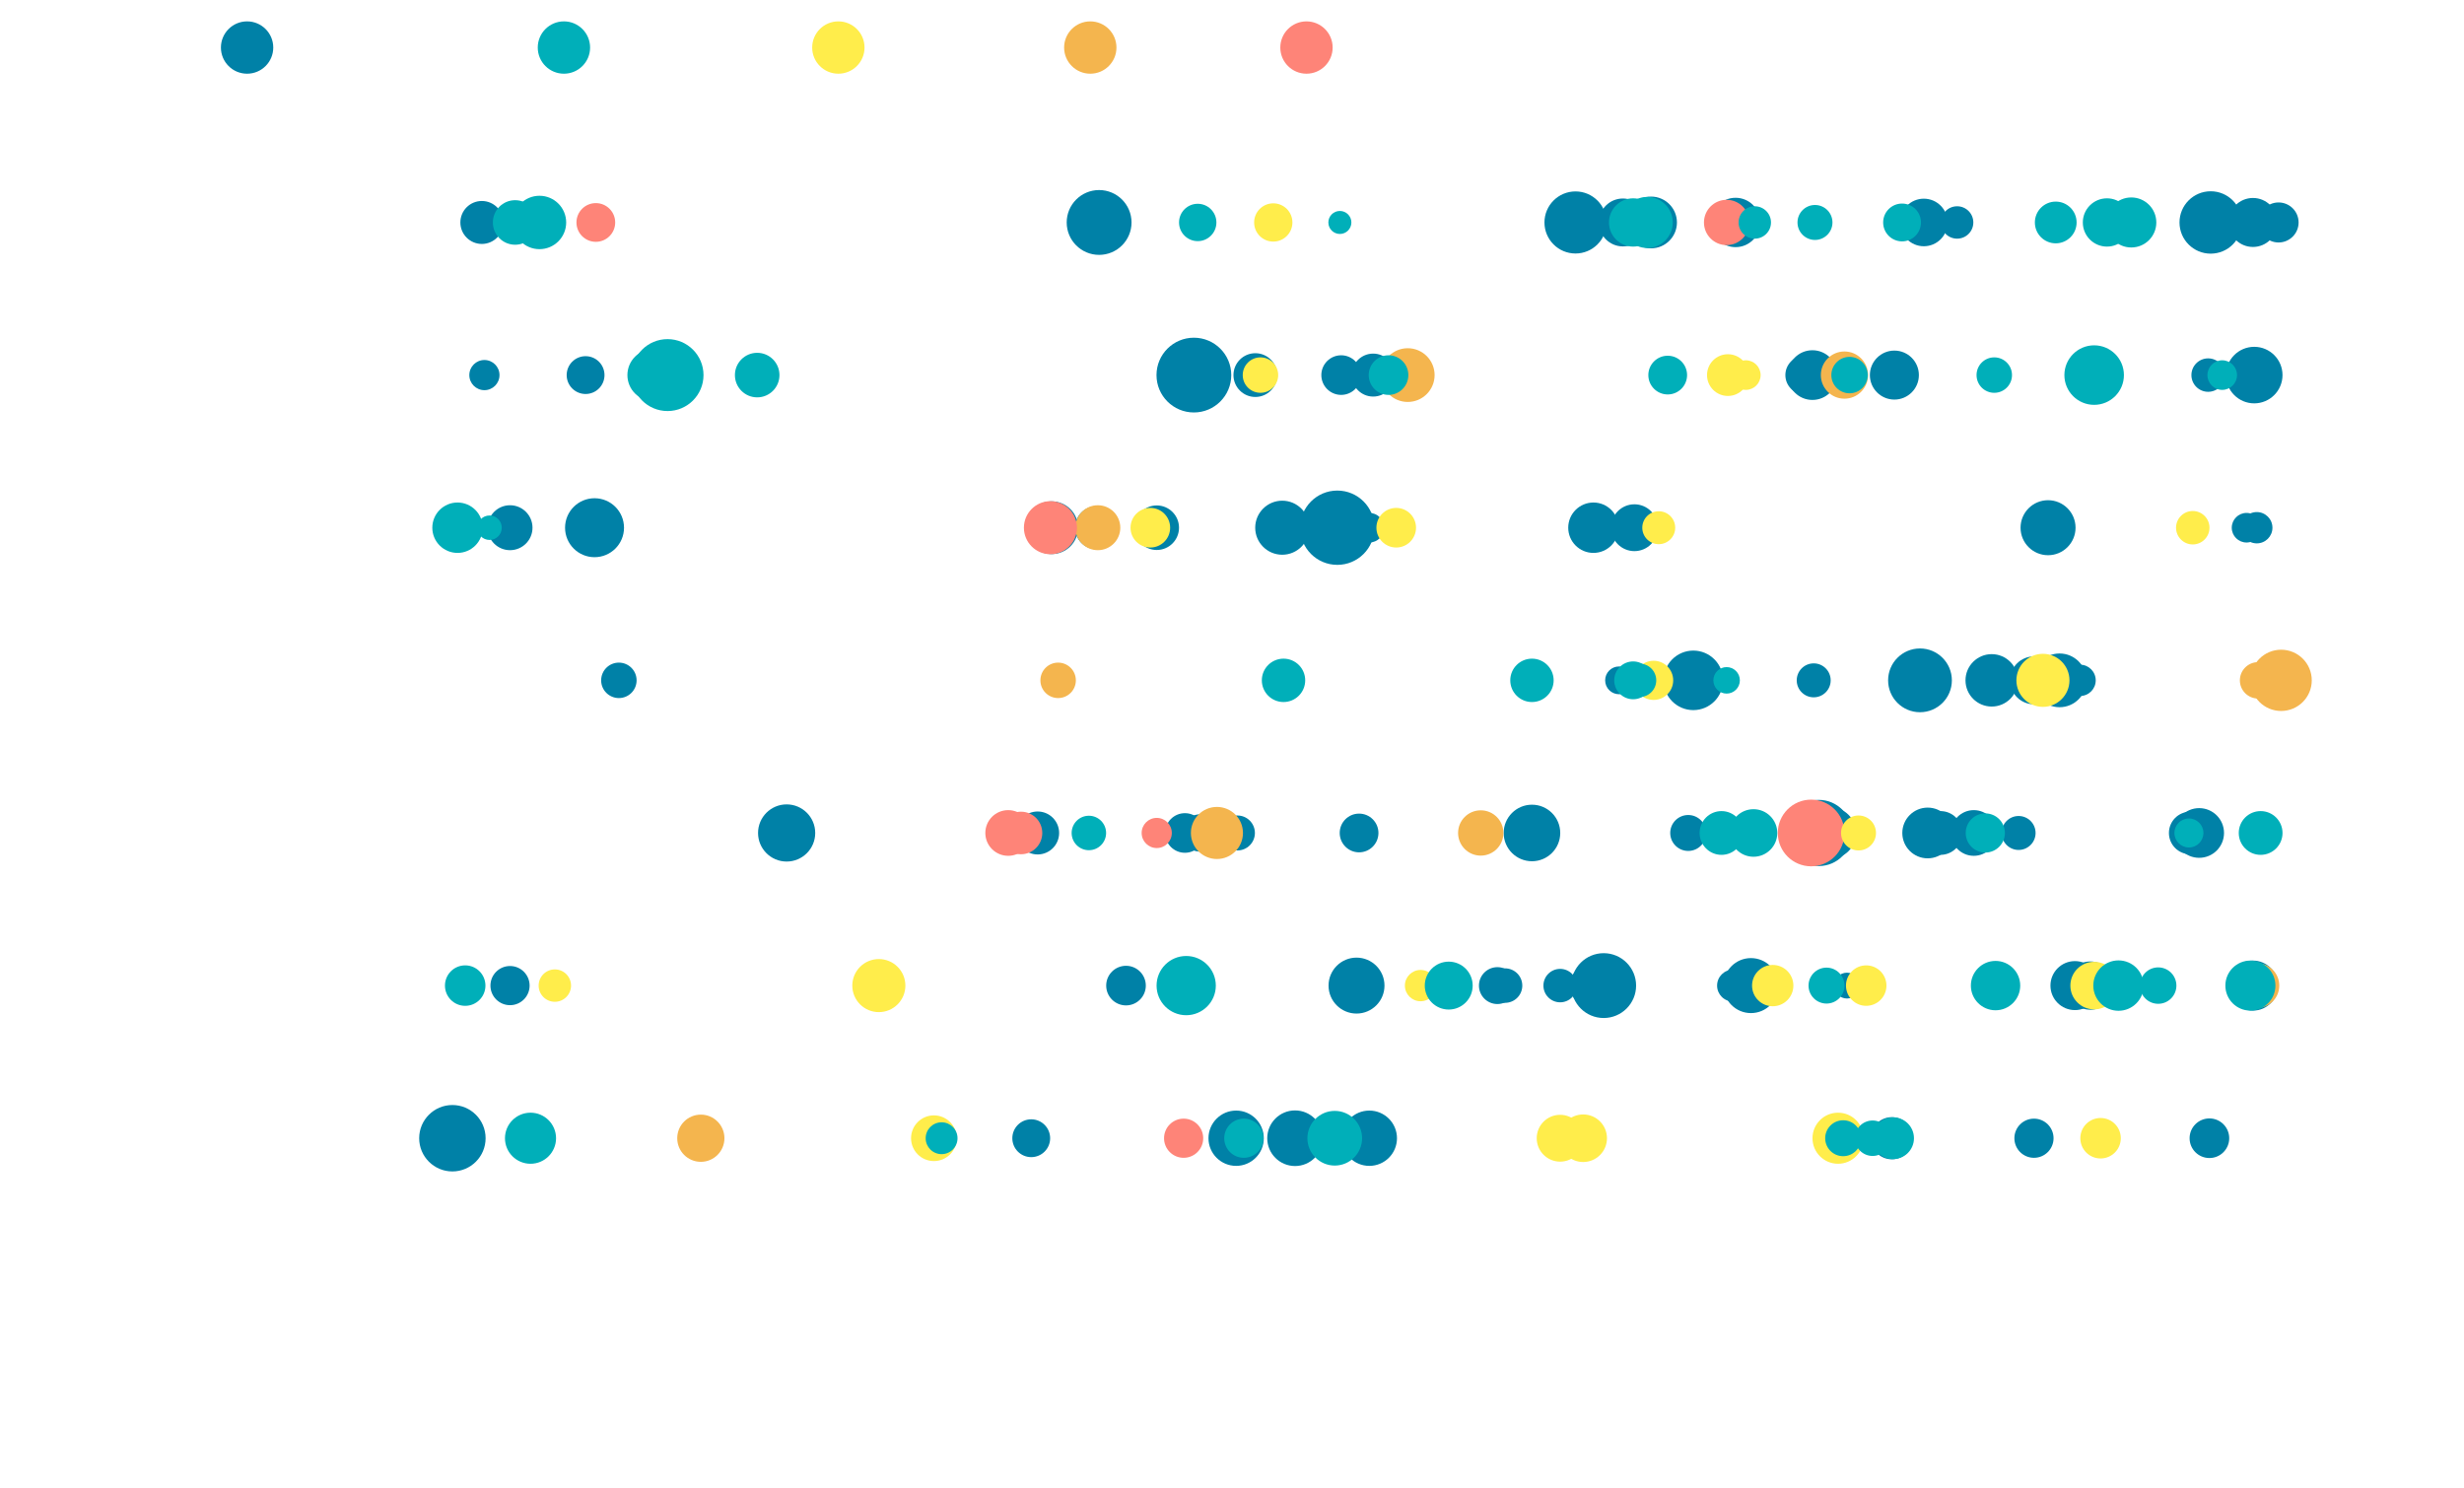 <?xml version="1.0" encoding="UTF-8"?>
<svg id="g-time_analysis-Artboard_1-interaction-img" data-name="Layer 1" xmlns="http://www.w3.org/2000/svg" baseProfile="tiny" version="1.2" viewBox="0 0 659.094 398">
  <path id="longestPost" d="M329.35,100.349c0,5.523-4.477,10-10,10s-10-4.477-10-10,4.477-10,10-10,10,4.477,10,10" fill="#0081a7" stroke-width="0"/>
  <g id="manhattan">
    <path d="M367.654,141.182c0,5.489-4.448,9.938-9.937,9.939-5.489,0-9.938-4.448-9.939-9.937v-.002c0-5.489,4.448-9.938,9.937-9.939,5.489,0,9.938,4.448,9.939,9.937v.002" fill="#0081a7" stroke-width="0"/>
    <path d="M129.895,304.516c0,4.906-3.977,8.884-8.883,8.885-4.906,0-8.884-3.977-8.885-8.883h0c0-4.908,3.977-8.885,8.883-8.886,4.906,0,8.884,3.977,8.885,8.883h0" fill="#0081a7" stroke-width="0"/>
    <path d="M495.365,222.849c0,4.887-3.961,8.85-8.848,8.85-4.887,0-8.85-3.961-8.85-8.848v-.002c0-4.887,3.961-8.85,8.848-8.85,4.887,0,8.85,3.961,8.85,8.848v.002" fill="#0081a7" stroke-width="0"/>
    <path d="M302.673,59.516c0,4.789-3.883,8.672-8.672,8.672s-8.672-3.883-8.672-8.672,3.883-8.672,8.672-8.672,8.672,3.883,8.672,8.672" fill="#0081a7" stroke-width="0"/>
    <path d="M437.639,263.682c0,4.789-3.883,8.672-8.672,8.672s-8.672-3.883-8.672-8.672,3.883-8.672,8.672-8.672,8.672,3.883,8.672,8.672" fill="#0081a7" stroke-width="0"/>
    <path d="M522.104,182.016c.001,4.709-3.816,8.528-8.525,8.529-4.709.001-8.528-3.816-8.529-8.525v-.004c-.001-4.709,3.816-8.528,8.525-8.529,4.709-.001,8.528,3.816,8.529,8.525v.004" fill="#0081a7" stroke-width="0"/>
    <path d="M599.681,59.516c.001,4.608-3.734,8.345-8.342,8.346-4.608.001-8.345-3.734-8.346-8.342v-.004c-.001-4.608,3.734-8.345,8.342-8.346,4.608-.001,8.345,3.734,8.346,8.342v.004" fill="#0081a7" stroke-width="0"/>
    <path d="M429.737,59.516c0,4.587-3.719,8.306-8.306,8.306s-8.306-3.719-8.306-8.306,3.719-8.306,8.306-8.306,8.306,3.719,8.306,8.306" fill="#0081a7" stroke-width="0"/>
    <path d="M460.908,182.016c0,4.398-3.564,7.963-7.962,7.964-4.398,0-7.963-3.564-7.964-7.962h0c0-4.399,3.564-7.965,7.962-7.965,4.398,0,7.963,3.564,7.964,7.962h0" fill="#0081a7" stroke-width="0"/>
    <path d="M166.919,141.182c0,4.355-3.529,7.885-7.884,7.886-4.355,0-7.885-3.529-7.886-7.884v-.002c0-4.355,3.529-7.885,7.884-7.886,4.355,0,7.885,3.529,7.886,7.884v.002" fill="#0081a7" stroke-width="0"/>
    <path d="M218.063,222.849c0,4.223-3.422,7.646-7.645,7.647-4.223,0-7.646-3.422-7.647-7.645h0c0-4.224,3.422-7.648,7.645-7.648,4.223,0,7.646,3.422,7.647,7.645h0" fill="#0081a7" stroke-width="0"/>
    <path d="M610.548,100.349c0,4.177-3.387,7.564-7.564,7.564s-7.564-3.387-7.564-7.564,3.387-7.564,7.564-7.564,7.564,3.387,7.564,7.564" fill="#0081a7" stroke-width="0"/>
    <path d="M417.348,222.849c0,4.177-3.387,7.564-7.564,7.564s-7.564-3.387-7.564-7.564,3.387-7.564,7.564-7.564,7.564,3.387,7.564,7.564" fill="#0081a7" stroke-width="0"/>
    <path d="M370.336,263.682c0,4.132-3.349,7.483-7.481,7.483-4.132,0-7.483-3.349-7.483-7.481v-.003c0-4.132,3.349-7.483,7.481-7.483,4.132,0,7.483,3.349,7.483,7.481v.003" fill="#0081a7" stroke-width="0"/>
    <path d="M353.851,304.516c0,4.109-3.331,7.44-7.44,7.44s-7.44-3.331-7.44-7.44,3.331-7.44,7.44-7.44,7.44,3.331,7.44,7.44" fill="#0081a7" stroke-width="0"/>
    <path d="M373.677,304.516c0,4.086-3.312,7.398-7.398,7.398s-7.398-3.312-7.398-7.398,3.312-7.398,7.398-7.398,7.398,3.312,7.398,7.398" fill="#0081a7" stroke-width="0"/>
    <path d="M338.052,304.516c0,4.086-3.312,7.398-7.398,7.398s-7.398-3.312-7.398-7.398,3.312-7.398,7.398-7.398,7.398,3.312,7.398,7.398" fill="#0081a7" stroke-width="0"/>
    <path d="M555.189,141.182c0,4.063-3.292,7.357-7.355,7.357-4.063,0-7.357-3.292-7.357-7.355v-.003c0-4.063,3.292-7.357,7.355-7.357,4.063,0,7.357,3.292,7.357,7.355v.003" fill="#0081a7" stroke-width="0"/>
    <path d="M475.716,263.682c0,4.063-3.292,7.357-7.355,7.357-4.063,0-7.357-3.292-7.357-7.355v-.003c0-4.063,3.292-7.357,7.355-7.357,4.063,0,7.357,3.292,7.357,7.355v.003" fill="#0081a7" stroke-width="0"/>
    <path d="M350.215,141.182c0,3.992-3.237,7.229-7.229,7.229s-7.229-3.237-7.229-7.229,3.237-7.229,7.229-7.229,7.229,3.237,7.229,7.229" fill="#0081a7" stroke-width="0"/>
    <path d="M558.102,182.016c0,3.969-3.216,7.187-7.185,7.187-3.969,0-7.187-3.216-7.187-7.185v-.002c0-3.969,3.216-7.187,7.185-7.187,3.969,0,7.187,3.216,7.187,7.185v.002" fill="#0081a7" stroke-width="0"/>
    <path d="M288.381,141.182c0,3.896-3.159,7.055-7.055,7.055s-7.055-3.159-7.055-7.055,3.159-7.055,7.055-7.055,7.055,3.159,7.055,7.055" fill="#0081a7" stroke-width="0"/>
    <path d="M539.771,182.016c0,3.872-3.139,7.011-7.011,7.011s-7.011-3.139-7.011-7.011,3.139-7.011,7.011-7.011,7.011,3.139,7.011,7.011" fill="#0081a7" stroke-width="0"/>
    <path d="M448.563,59.516c0,3.823-3.099,6.922-6.922,6.922s-6.922-3.099-6.922-6.922,3.099-6.922,6.922-6.922,6.922,3.099,6.922,6.922" fill="#0081a7" stroke-width="0"/>
    <path d="M496.476,222.849c0,3.798-3.079,6.877-6.877,6.877s-6.877-3.079-6.877-6.877,3.079-6.877,6.877-6.877,6.877,3.079,6.877,6.877" fill="#0081a7" stroke-width="0"/>
    <path d="M522.419,222.849c0,3.748-3.038,6.786-6.785,6.787-3.748,0-6.786-3.038-6.787-6.785h0c0-3.749,3.038-6.787,6.785-6.788,3.748,0,6.786,3.038,6.787,6.785h0" fill="#0081a7" stroke-width="0"/>
    <path d="M432.966,141.182c0,3.722-3.017,6.74-6.74,6.74-3.722,0-6.74-3.017-6.74-6.74h0c0-3.723,3.017-6.741,6.74-6.741,3.722,0,6.74,3.017,6.74,6.74h0" fill="#0081a7" stroke-width="0"/>
    <path d="M609.335,263.682c0,3.697-2.997,6.694-6.694,6.694s-6.694-2.997-6.694-6.694,2.997-6.694,6.694-6.694,6.694,2.997,6.694,6.694" fill="#0081a7" stroke-width="0"/>
    <path d="M491.451,100.349c0,3.672-2.976,6.648-6.648,6.648s-6.648-2.976-6.648-6.648,2.976-6.648,6.648-6.648,6.648,2.976,6.648,6.648" fill="#0081a7" stroke-width="0"/>
    <path d="M594.902,222.849c0,3.672-2.976,6.648-6.648,6.648s-6.648-2.976-6.648-6.648,2.976-6.648,6.648-6.648,6.648,2.976,6.648,6.648" fill="#0081a7" stroke-width="0"/>
    <path d="M470.851,59.516c0,3.646-2.954,6.602-6.6,6.602-3.646,0-6.602-2.954-6.602-6.6v-.002c0-3.646,2.954-6.602,6.6-6.602,3.646,0,6.602,2.954,6.602,6.6v.002" fill="#0081a7" stroke-width="0"/>
    <path d="M513.28,100.349c0,3.62-2.934,6.554-6.554,6.554s-6.554-2.934-6.554-6.554,2.934-6.554,6.554-6.554,6.554,2.934,6.554,6.554" fill="#0081a7" stroke-width="0"/>
    <path d="M561.58,263.682c0,3.62-2.934,6.554-6.554,6.554s-6.554-2.934-6.554-6.554,2.934-6.554,6.554-6.554,6.554,2.934,6.554,6.554" fill="#0081a7" stroke-width="0"/>
    <path d="M609.195,59.516c0,3.62-2.934,6.554-6.554,6.554s-6.554-2.934-6.554-6.554,2.934-6.554,6.554-6.554,6.554,2.934,6.554,6.554" fill="#0081a7" stroke-width="0"/>
    <path d="M565.595,263.682c0,3.567-2.891,6.458-6.458,6.458s-6.458-2.891-6.458-6.458,2.891-6.458,6.458-6.458,6.458,2.891,6.458,6.458" fill="#0081a7" stroke-width="0"/>
    <path d="M440.515,59.516c0,3.54-2.87,6.41-6.41,6.41s-6.41-2.87-6.41-6.41,2.87-6.41,6.41-6.41,6.41,2.87,6.41,6.41" fill="#0081a7" stroke-width="0"/>
    <path d="M550.475,182.016c0,3.54-2.87,6.41-6.41,6.41s-6.41-2.87-6.41-6.41,2.87-6.41,6.41-6.41,6.41,2.87,6.41,6.41" fill="#0081a7" stroke-width="0"/>
    <path d="M520.967,59.516c0,3.514-2.848,6.362-6.361,6.363-3.514,0-6.362-2.848-6.363-6.361h0c0-3.515,2.848-6.364,6.361-6.364,3.514,0,6.362,2.848,6.363,6.361h0" fill="#0081a7" stroke-width="0"/>
    <path d="M443.451,141.182c0,3.459-2.803,6.263-6.262,6.264-3.459,0-6.263-2.803-6.264-6.262v-.002c0-3.459,2.803-6.263,6.262-6.264,3.459,0,6.263,2.803,6.264,6.262v.002" fill="#0081a7" stroke-width="0"/>
    <path d="M534.078,222.849c0,3.376-2.737,6.113-6.113,6.113s-6.113-2.737-6.113-6.113,2.737-6.113,6.113-6.113,6.113,2.737,6.113,6.113" fill="#0081a7" stroke-width="0"/>
    <path d="M142.437,141.182c0,3.32-2.691,6.011-6.011,6.011s-6.011-2.691-6.011-6.011,2.691-6.011,6.011-6.011,6.011,2.691,6.011,6.011" fill="#0081a7" stroke-width="0"/>
    <path d="M315.374,141.182c0,3.291-2.668,5.959-5.959,5.959s-5.959-2.668-5.959-5.959,2.668-5.959,5.959-5.959,5.959,2.668,5.959,5.959" fill="#0081a7" stroke-width="0"/>
    <path d="M524.912,222.849c0,3.233-2.62,5.854-5.853,5.855-3.233,0-5.854-2.62-5.855-5.853h0c0-3.235,2.62-5.856,5.853-5.856,3.233,0,5.854,2.62,5.855,5.853h0" fill="#0081a7" stroke-width="0"/>
    <path d="M341.646,100.349c0,3.233-2.62,5.854-5.853,5.855-3.233,0-5.854-2.62-5.855-5.853h0c0-3.235,2.62-5.856,5.853-5.856,3.233,0,5.854,2.62,5.855,5.853h0" fill="#0081a7" stroke-width="0"/>
    <path d="M134.637,59.516c0,3.174-2.573,5.747-5.747,5.747s-5.747-2.573-5.747-5.747,2.573-5.747,5.747-5.747,5.747,2.573,5.747,5.747" fill="#0081a7" stroke-width="0"/>
    <path d="M373.054,100.349c0,3.174-2.573,5.747-5.747,5.747s-5.747-2.573-5.747-5.747,2.573-5.747,5.747-5.747,5.747,2.573,5.747,5.747" fill="#0081a7" stroke-width="0"/>
    <path d="M299.062,141.182c0,3.174-2.573,5.747-5.747,5.747s-5.747-2.573-5.747-5.747,2.573-5.747,5.747-5.747,5.747,2.573,5.747,5.747" fill="#0081a7" stroke-width="0"/>
    <path d="M283.305,222.849c0,3.174-2.573,5.747-5.747,5.747s-5.747-2.573-5.747-5.747,2.573-5.747,5.747-5.747,5.747,2.573,5.747,5.747" fill="#0081a7" stroke-width="0"/>
    <path d="M591.549,222.849c0,3.144-2.548,5.693-5.692,5.694-3.144,0-5.693-2.548-5.694-5.692v-.002c0-3.144,2.548-5.693,5.692-5.694,3.144,0,5.693,2.548,5.694,5.692v.002" fill="#0081a7" stroke-width="0"/>
    <path d="M431.179,263.682c0,3.114-2.524,5.638-5.637,5.639-3.114,0-5.638-2.524-5.639-5.637h0c0-3.115,2.524-5.64,5.637-5.64,3.114,0,5.638,2.524,5.639,5.637h0" fill="#0081a7" stroke-width="0"/>
    <path d="M511.679,304.516c0,3.114-2.524,5.638-5.637,5.639-3.114,0-5.638-2.524-5.639-5.637h0c0-3.115,2.524-5.64,5.637-5.64,3.114,0,5.638,2.524,5.639,5.637h0" fill="#0081a7" stroke-width="0"/>
    <path d="M614.849,59.516c0,2.958-2.398,5.356-5.356,5.356s-5.356-2.398-5.356-5.356,2.398-5.356,5.356-5.356,5.356,2.398,5.356,5.356" fill="#0081a7" stroke-width="0"/>
    <path d="M364.041,100.349c0,2.926-2.372,5.298-5.298,5.298s-5.298-2.372-5.298-5.298,2.372-5.298,5.298-5.298,5.298,2.372,5.298,5.298" fill="#0081a7" stroke-width="0"/>
    <path d="M322.25,222.849c0,2.926-2.372,5.298-5.298,5.298s-5.298-2.372-5.298-5.298,2.372-5.298,5.298-5.298,5.298,2.372,5.298,5.298" fill="#0081a7" stroke-width="0"/>
    <path d="M306.492,263.682c0,2.926-2.372,5.298-5.298,5.298s-5.298-2.372-5.298-5.298,2.372-5.298,5.298-5.298,5.298,2.372,5.298,5.298" fill="#0081a7" stroke-width="0"/>
    <path d="M596.293,304.516c0,2.926-2.372,5.298-5.298,5.298s-5.298-2.372-5.298-5.298,2.372-5.298,5.298-5.298,5.298,2.372,5.298,5.298" fill="#0081a7" stroke-width="0"/>
    <path d="M549.304,304.516c0,2.893-2.346,5.239-5.239,5.239s-5.239-2.346-5.239-5.239,2.346-5.239,5.239-5.239,5.239,2.346,5.239,5.239" fill="#0081a7" stroke-width="0"/>
    <path d="M141.665,263.682c0,2.893-2.346,5.239-5.239,5.239s-5.239-2.346-5.239-5.239,2.346-5.239,5.239-5.239,5.239,2.346,5.239,5.239" fill="#0081a7" stroke-width="0"/>
    <path d="M368.719,222.849c0,2.861-2.319,5.18-5.18,5.18s-5.18-2.319-5.18-5.18,2.319-5.18,5.18-5.18,5.18,2.319,5.18,5.18" fill="#0081a7" stroke-width="0"/>
    <path d="M487.928,100.349c0,2.861-2.319,5.18-5.18,5.18s-5.18-2.319-5.18-5.18,2.319-5.18,5.18-5.18,5.18,2.319,5.18,5.18" fill="#0081a7" stroke-width="0"/>
    <path d="M522.122,222.849c0,2.827-2.292,5.119-5.119,5.119s-5.119-2.292-5.119-5.119h0c0-2.828,2.292-5.12,5.119-5.12s5.119,2.292,5.119,5.119h0" fill="#0081a7" stroke-width="0"/>
    <path d="M161.696,100.349c0,2.794-2.265,5.059-5.059,5.059s-5.059-2.265-5.059-5.059,2.265-5.059,5.059-5.059,5.059,2.265,5.059,5.059" fill="#0081a7" stroke-width="0"/>
    <path d="M280.904,304.516c0,2.794-2.265,5.059-5.059,5.059s-5.059-2.265-5.059-5.059,2.265-5.059,5.059-5.059,5.059,2.265,5.059,5.059" fill="#0081a7" stroke-width="0"/>
    <path d="M326.059,222.849c0,2.76-2.237,4.997-4.997,4.997s-4.997-2.237-4.997-4.997,2.237-4.997,4.997-4.997,4.997,2.237,4.997,4.997" fill="#0081a7" stroke-width="0"/>
    <path d="M405.469,263.682c0,2.725-2.208,4.934-4.933,4.935-2.725,0-4.934-2.208-4.935-4.933h0c0-2.726,2.208-4.936,4.933-4.936,2.725,0,4.934,2.208,4.935,4.933h0" fill="#0081a7" stroke-width="0"/>
    <path d="M364.984,304.516c0,2.69-2.181,4.871-4.871,4.871s-4.871-2.181-4.871-4.871,2.181-4.871,4.871-4.871,4.871,2.181,4.871,4.871" fill="#0081a7" stroke-width="0"/>
    <path d="M456.382,222.849c0,2.655-2.152,4.807-4.807,4.807s-4.807-2.152-4.807-4.807,2.152-4.807,4.807-4.807,4.807,2.152,4.807,4.807" fill="#0081a7" stroke-width="0"/>
    <path d="M170.285,182.016c0,2.619-2.123,4.742-4.742,4.742s-4.742-2.123-4.742-4.742,2.123-4.742,4.742-4.742,4.742,2.123,4.742,4.742" fill="#0081a7" stroke-width="0"/>
    <path d="M335.672,222.849c0,2.582-2.094,4.676-4.676,4.676s-4.676-2.094-4.676-4.676,2.094-4.676,4.676-4.676,4.676,2.094,4.676,4.676" fill="#0081a7" stroke-width="0"/>
    <path d="M571.812,263.682" fill="#0081a7" stroke-width="0"/>
    <path d="M407.2,263.682c0,2.546-2.063,4.61-4.609,4.611s-4.61-2.063-4.611-4.609v-.002c0-2.546,2.063-4.61,4.609-4.611s4.61,2.063,4.611,4.609v.002" fill="#0081a7" stroke-width="0"/>
    <path d="M489.688,182.016c0,2.508-2.033,4.542-4.541,4.543s-4.542-2.033-4.543-4.541h0c0-2.51,2.033-4.543,4.541-4.544s4.542,2.033,4.543,4.541h0" fill="#0081a7" stroke-width="0"/>
    <path d="M544.496,222.849c0,2.508-2.033,4.542-4.541,4.543s-4.542-2.033-4.543-4.541h0c0-2.51,2.033-4.543,4.541-4.544s4.542,2.033,4.543,4.541h0" fill="#0081a7" stroke-width="0"/>
    <path d="M595.125,100.349c0,2.47-2.003,4.473-4.473,4.473s-4.473-2.003-4.473-4.473,2.003-4.473,4.473-4.473,4.473,2.003,4.473,4.473" fill="#0081a7" stroke-width="0"/>
    <path d="M421.793,263.682c0,2.47-2.003,4.473-4.473,4.473s-4.473-2.003-4.473-4.473,2.003-4.473,4.473-4.473,4.473,2.003,4.473,4.473" fill="#0081a7" stroke-width="0"/>
    <path d="M527.843,59.516c0,2.392-1.94,4.332-4.332,4.332s-4.332-1.94-4.332-4.332,1.94-4.332,4.332-4.332,4.332,1.94,4.332,4.332" fill="#0081a7" stroke-width="0"/>
    <path d="M326.079,100.349c0,2.392-1.94,4.332-4.332,4.332s-4.332-1.94-4.332-4.332,1.94-4.332,4.332-4.332,4.332,1.94,4.332,4.332" fill="#0081a7" stroke-width="0"/>
    <path d="M467.825,263.682c0,2.353-1.907,4.26-4.26,4.26-2.353,0-4.26-1.907-4.26-4.26h0c0-2.353,1.907-4.261,4.26-4.261,2.353,0,4.26,1.907,4.26,4.26h0" fill="#0081a7" stroke-width="0"/>
    <path d="M560.584,182.016c0,2.312-1.874,4.187-4.186,4.188-2.312,0-4.187-1.874-4.188-4.186h0c0-2.314,1.874-4.189,4.186-4.189,2.312,0,4.187,1.874,4.188,4.186h0" fill="#0081a7" stroke-width="0"/>
    <path d="M607.856,141.182c0,2.312-1.874,4.187-4.186,4.188-2.312,0-4.187-1.874-4.188-4.186h0c0-2.314,1.874-4.189,4.186-4.189,2.312,0,4.187,1.874,4.188,4.186h0" fill="#0081a7" stroke-width="0"/>
    <path d="M133.611,100.349c0,2.229-1.807,4.036-4.036,4.036s-4.036-1.807-4.036-4.036,1.807-4.036,4.036-4.036,4.036,1.807,4.036,4.036" fill="#0081a7" stroke-width="0"/>
    <path d="M604.887,141.182c0,2.186-1.772,3.958-3.957,3.959-2.186,0-3.958-1.772-3.959-3.957h0c0-2.187,1.772-3.959,3.957-3.96,2.186,0,3.958,1.772,3.959,3.957h0" fill="#0081a7" stroke-width="0"/>
    <path d="M370.237,141.182c0,2.186-1.772,3.958-3.957,3.959-2.186,0-3.958-1.772-3.959-3.957h0c0-2.187,1.772-3.959,3.957-3.96,2.186,0,3.958,1.772,3.959,3.957h0" fill="#0081a7" stroke-width="0"/>
    <path d="M555.822,182.016c0,2.142-1.737,3.879-3.879,3.879s-3.879-1.737-3.879-3.879,1.737-3.879,3.879-3.879,3.879,1.737,3.879,3.879" fill="#0081a7" stroke-width="0"/>
    <path d="M350.127,304.516c0,2.052-1.663,3.716-3.716,3.716-2.052,0-3.716-1.663-3.716-3.716h0c0-2.053,1.663-3.717,3.716-3.717,2.052,0,3.716,1.663,3.716,3.716h0" fill="#0081a7" stroke-width="0"/>
    <path d="M436.793,182.016c0,2.052-1.663,3.716-3.716,3.716-2.052,0-3.716-1.663-3.716-3.716h0c0-2.053,1.663-3.717,3.716-3.717,2.052,0,3.716,1.663,3.716,3.716h0" fill="#0081a7" stroke-width="0"/>
    <path d="M497.508,263.682c0,1.909-1.547,3.456-3.456,3.456s-3.456-1.547-3.456-3.456,1.547-3.456,3.456-3.456,3.456,1.547,3.456,3.456" fill="#0081a7" stroke-width="0"/>
    <path d="M161.373,100.349c0,1.859-1.507,3.366-3.366,3.366s-3.366-1.507-3.366-3.366,1.507-3.366,3.366-3.366,3.366,1.507,3.366,3.366" fill="#0081a7" stroke-width="0"/>
  </g>
  <g id="bronx">
    <path d="M618.372,182.016c0,4.525-3.669,8.194-8.194,8.194s-8.194-3.669-8.194-8.194,3.669-8.194,8.194-8.194,8.194,3.669,8.194,8.194" fill="#f4b54e" stroke-width="0"/>
    <path d="M383.742,100.349c0,3.969-3.216,7.187-7.185,7.187-3.969,0-7.187-3.216-7.187-7.185v-.002c0-3.969,3.216-7.187,7.185-7.187,3.969,0,7.187,3.216,7.187,7.185v.002" fill="#f4b54e" stroke-width="0"/>
    <path d="M332.482,222.849c0,3.848-3.119,6.967-6.967,6.967s-6.967-3.119-6.967-6.967h0c0-3.848,3.119-6.968,6.967-6.968s6.967,3.119,6.967,6.967h0" fill="#f4b54e" stroke-width="0"/>
    <path d="M499.68,100.349c0,3.487-2.825,6.314-6.312,6.314-3.487,0-6.314-2.825-6.314-6.312v-.003c0-3.487,2.825-6.314,6.312-6.314,3.487,0,6.314,2.825,6.314,6.312v.003" fill="#f4b54e" stroke-width="0"/>
    <path d="M193.779,304.516c0,3.487-2.825,6.314-6.312,6.314-3.487,0-6.314-2.825-6.314-6.312v-.003c0-3.487,2.825-6.314,6.312-6.314,3.487,0,6.314,2.825,6.314,6.312v.003" fill="#f4b54e" stroke-width="0"/>
    <path d="M402.144,222.849c0,3.348-2.714,6.062-6.062,6.062s-6.062-2.714-6.062-6.062,2.714-6.062,6.062-6.062,6.062,2.714,6.062,6.062" fill="#f4b54e" stroke-width="0"/>
    <path d="M299.669,141.182c0,3.32-2.691,6.011-6.011,6.011s-6.011-2.691-6.011-6.011,2.691-6.011,6.011-6.011,6.011,2.691,6.011,6.011" fill="#f4b54e" stroke-width="0"/>
    <path d="M609.68,263.682c0,3.32-2.691,6.011-6.011,6.011s-6.011-2.691-6.011-6.011,2.691-6.011,6.011-6.011,6.011,2.691,6.011,6.011" fill="#f4b54e" stroke-width="0"/>
    <path d="M608.883,182.016c0,2.69-2.181,4.871-4.871,4.871s-4.871-2.181-4.871-4.871,2.181-4.871,4.871-4.871,4.871,2.181,4.871,4.871" fill="#f4b54e" stroke-width="0"/>
    <path d="M287.781,182.016c0,2.619-2.123,4.742-4.742,4.742s-4.742-2.123-4.742-4.742,2.123-4.742,4.742-4.742,4.742,2.123,4.742,4.742" fill="#f4b54e" stroke-width="0"/>
  </g>
  <g id="statenisland">
    <path d="M493.378,222.849c0,4.925-3.991,8.919-8.916,8.92-4.925,0-8.919-3.991-8.92-8.916v-.004c0-4.925,3.991-8.919,8.916-8.92,4.925,0,8.919,3.991,8.92,8.916v.004" fill="#fe8478" stroke-width="0"/>
    <path d="M288.082,141.182c0,3.921-3.177,7.099-7.098,7.1-3.921,0-7.099-3.177-7.1-7.098v-.002c0-3.921,3.177-7.099,7.098-7.1,3.921,0,7.099,3.177,7.1,7.098v.002" fill="#fe8478" stroke-width="0"/>
    <path d="M275.792,222.849c0,3.376-2.737,6.113-6.113,6.113s-6.113-2.737-6.113-6.113,2.737-6.113,6.113-6.113,6.113,2.737,6.113,6.113" fill="#fe8478" stroke-width="0"/>
    <path d="M467.914,59.516c0,3.348-2.714,6.062-6.062,6.062s-6.062-2.714-6.062-6.062,2.714-6.062,6.062-6.062,6.062,2.714,6.062,6.062" fill="#fe8478" stroke-width="0"/>
    <path d="M278.798,222.849c0,3.144-2.548,5.693-5.692,5.694-3.144,0-5.693-2.548-5.694-5.692v-.002c0-3.144,2.548-5.693,5.692-5.694,3.144,0,5.693,2.548,5.694,5.692v.002" fill="#fe8478" stroke-width="0"/>
    <path d="M321.848,304.516c0,2.893-2.346,5.239-5.239,5.239s-5.239-2.346-5.239-5.239,2.346-5.239,5.239-5.239,5.239,2.346,5.239,5.239" fill="#fe8478" stroke-width="0"/>
    <path d="M164.557,59.516c0,2.861-2.319,5.18-5.18,5.18s-5.18-2.319-5.18-5.18,2.319-5.18,5.18-5.18,5.18,2.319,5.18,5.18" fill="#fe8478" stroke-width="0"/>
    <path d="M313.451,222.849c0,2.229-1.807,4.036-4.036,4.036s-4.036-1.807-4.036-4.036,1.807-4.036,4.036-4.036,4.036,1.807,4.036,4.036" fill="#fe8478" stroke-width="0"/>
  </g>
  <g id="queens">
    <path d="M553.562,182.016c0,3.921-3.177,7.099-7.098,7.1-3.921,0-7.099-3.177-7.1-7.098v-.002c0-3.921,3.177-7.099,7.098-7.1,3.921,0,7.099,3.177,7.1,7.098v.002" fill="#ffed4b" stroke-width="0"/>
    <path d="M242.18,263.682c0,3.921-3.177,7.099-7.098,7.1-3.921,0-7.099-3.177-7.1-7.098v-.002c0-3.921,3.177-7.099,7.098-7.1,3.921,0,7.099,3.177,7.1,7.098v.002" fill="#ffed4b" stroke-width="0"/>
    <path d="M498.486,304.516c0,3.773-3.059,6.832-6.832,6.832s-6.832-3.059-6.832-6.832,3.059-6.832,6.832-6.832,6.832,3.059,6.832,6.832" fill="#ffed4b" stroke-width="0"/>
    <path d="M429.848,304.516c0,3.514-2.848,6.362-6.361,6.363-3.514,0-6.362-2.848-6.363-6.361h0c0-3.515,2.848-6.364,6.361-6.364,3.514,0,6.362,2.848,6.363,6.361h0" fill="#ffed4b" stroke-width="0"/>
    <path d="M566.527,263.682c0,3.514-2.848,6.362-6.361,6.363-3.514,0-6.362-2.848-6.363-6.361h0c0-3.515,2.848-6.364,6.361-6.364,3.514,0,6.362,2.848,6.363,6.361h0" fill="#ffed4b" stroke-width="0"/>
    <path d="M423.583,304.516c0,3.459-2.803,6.263-6.262,6.264-3.459,0-6.263-2.803-6.264-6.262v-.002c0-3.459,2.803-6.263,6.262-6.264,3.459,0,6.263,2.803,6.264,6.262v.002" fill="#ffed4b" stroke-width="0"/>
    <path d="M255.924,304.516c0,3.376-2.737,6.113-6.113,6.113s-6.113-2.737-6.113-6.113,2.737-6.113,6.113-6.113,6.113,2.737,6.113,6.113" fill="#ffed4b" stroke-width="0"/>
    <path d="M467.777,100.349c0,3.083-2.499,5.583-5.582,5.584-3.083,0-5.583-2.499-5.584-5.582h0c0-3.085,2.499-5.584,5.582-5.585,3.083,0,5.583,2.499,5.584,5.582h0" fill="#ffed4b" stroke-width="0"/>
    <path d="M479.711,263.682c0,3.052-2.475,5.527-5.527,5.527s-5.527-2.475-5.527-5.527,2.475-5.527,5.527-5.527,5.527,2.475,5.527,5.527" fill="#ffed4b" stroke-width="0"/>
    <path d="M567.292,304.516c0,2.99-2.424,5.414-5.414,5.414s-5.414-2.424-5.414-5.414,2.424-5.414,5.414-5.414,5.414,2.424,5.414,5.414" fill="#ffed4b" stroke-width="0"/>
    <path d="M504.604,263.682c0,2.99-2.424,5.414-5.414,5.414s-5.414-2.424-5.414-5.414,2.424-5.414,5.414-5.414,5.414,2.424,5.414,5.414" fill="#ffed4b" stroke-width="0"/>
    <path d="M378.771,141.182c0,2.926-2.372,5.298-5.298,5.298s-5.298-2.372-5.298-5.298,2.372-5.298,5.298-5.298,5.298,2.372,5.298,5.298" fill="#ffed4b" stroke-width="0"/>
    <path d="M313.001,141.182c0,2.926-2.372,5.298-5.298,5.298s-5.298-2.372-5.298-5.298,2.372-5.298,5.298-5.298,5.298,2.372,5.298,5.298" fill="#ffed4b" stroke-width="0"/>
    <path d="M447.565,182.016c0,2.893-2.346,5.239-5.239,5.239s-5.239-2.346-5.239-5.239,2.346-5.239,5.239-5.239,5.239,2.346,5.239,5.239" fill="#ffed4b" stroke-width="0"/>
    <path d="M345.707,59.516c0,2.827-2.292,5.119-5.119,5.119s-5.119-2.292-5.119-5.119h0c0-2.828,2.292-5.12,5.119-5.12s5.119,2.292,5.119,5.119h0" fill="#ffed4b" stroke-width="0"/>
    <path d="M341.904,100.349c0,2.619-2.123,4.742-4.742,4.742s-4.742-2.123-4.742-4.742,2.123-4.742,4.742-4.742,4.742,2.123,4.742,4.742" fill="#ffed4b" stroke-width="0"/>
    <path d="M501.811,222.849c0,2.582-2.094,4.676-4.676,4.676s-4.676-2.094-4.676-4.676,2.094-4.676,4.676-4.676,4.676,2.094,4.676,4.676" fill="#ffed4b" stroke-width="0"/>
    <path d="M509.624,304.516c0,2.546-2.063,4.61-4.609,4.611s-4.61-2.063-4.611-4.609v-.002c0-2.546,2.063-4.61,4.609-4.611s4.61,2.063,4.611,4.609v.002" fill="#ffed4b" stroke-width="0"/>
    <path d="M591.014,141.182c0,2.47-2.003,4.473-4.473,4.473s-4.473-2.003-4.473-4.473,2.003-4.473,4.473-4.473,4.473,2.003,4.473,4.473" fill="#ffed4b" stroke-width="0"/>
    <path d="M448.099,141.182c0,2.432-1.971,4.403-4.403,4.403s-4.403-1.971-4.403-4.403,1.971-4.403,4.403-4.403,4.403,1.971,4.403,4.403" fill="#ffed4b" stroke-width="0"/>
    <path d="M152.747,263.682c0,2.392-1.94,4.332-4.332,4.332s-4.332-1.94-4.332-4.332,1.94-4.332,4.332-4.332,4.332,1.94,4.332,4.332" fill="#ffed4b" stroke-width="0"/>
    <path d="M384.168,263.682c0,2.312-1.874,4.187-4.186,4.188-2.312,0-4.187-1.874-4.188-4.186h0c0-2.314,1.874-4.189,4.186-4.189,2.312,0,4.187,1.874,4.188,4.186h0" fill="#ffed4b" stroke-width="0"/>
    <path d="M470.948,100.349c0,2.186-1.772,3.958-3.957,3.959-2.186,0-3.958-1.772-3.959-3.957h0c0-2.187,1.772-3.959,3.957-3.96,2.186,0,3.958,1.772,3.959,3.957h0" fill="#ffed4b" stroke-width="0"/>
  </g>
  <g id="brooklyn">
    <path d="M151.447,59.516c0,3.944-3.197,7.142-7.141,7.143-3.944,0-7.142-3.197-7.143-7.141h0c0-3.946,3.197-7.144,7.141-7.144,3.944,0,7.142,3.197,7.143,7.141h0" fill="#00afb9" stroke-width="0"/>
    <path d="M148.739,304.516c0,3.773-3.059,6.832-6.832,6.832s-6.832-3.059-6.832-6.832,3.059-6.832,6.832-6.832,6.832,3.059,6.832,6.832" fill="#00afb9" stroke-width="0"/>
    <path d="M443.303,59.516c0,3.567-2.891,6.458-6.458,6.458s-6.458-2.891-6.458-6.458,2.891-6.458,6.458-6.458,6.458,2.891,6.458,6.458" fill="#00afb9" stroke-width="0"/>
    <path d="M208.498,100.349c0,3.291-2.668,5.959-5.959,5.959s-5.959-2.668-5.959-5.959,2.668-5.959,5.959-5.959,5.959,2.668,5.959,5.959" fill="#00afb9" stroke-width="0"/>
    <path d="M555.471,59.516c0,3.083-2.499,5.583-5.582,5.584-3.083,0-5.583-2.499-5.584-5.582h0c0-3.085,2.499-5.584,5.582-5.585,3.083,0,5.583,2.499,5.584,5.582h0" fill="#00afb9" stroke-width="0"/>
    <path d="M451.274,100.349c0,2.861-2.319,5.18-5.18,5.18s-5.18-2.319-5.18-5.18,2.319-5.18,5.18-5.18,5.18,2.319,5.18,5.18" fill="#00afb9" stroke-width="0"/>
    <path d="M513.841,59.516c0,2.794-2.265,5.059-5.059,5.059s-5.059-2.265-5.059-5.059,2.265-5.059,5.059-5.059,5.059,2.265,5.059,5.059" fill="#00afb9" stroke-width="0"/>
    <path d="M582.163,263.682c0,2.69-2.181,4.871-4.871,4.871s-4.871-2.181-4.871-4.871,2.181-4.871,4.871-4.871,4.871,2.181,4.871,4.871" fill="#00afb9" stroke-width="0"/>
    <path d="M538.188,100.349c0,2.619-2.123,4.742-4.742,4.742s-4.742-2.123-4.742-4.742,2.123-4.742,4.742-4.742,4.742,2.123,4.742,4.742" fill="#00afb9" stroke-width="0"/>
    <path d="M505.645,304.516c0,2.619-2.123,4.742-4.742,4.742s-4.742-2.123-4.742-4.742,2.123-4.742,4.742-4.742,4.742,2.123,4.742,4.742" fill="#00afb9" stroke-width="0"/>
    <path d="M490.164,59.516c0,2.582-2.094,4.676-4.676,4.676s-4.676-2.094-4.676-4.676,2.094-4.676,4.676-4.676,4.676,2.094,4.676,4.676" fill="#00afb9" stroke-width="0"/>
    <path d="M473.72,59.516c0,2.392-1.94,4.332-4.332,4.332s-4.332-1.94-4.332-4.332,1.94-4.332,4.332-4.332,4.332,1.94,4.332,4.332" fill="#00afb9" stroke-width="0"/>
    <path d="M473.767,222.849c0,2.229-1.807,4.036-4.036,4.036s-4.036-1.807-4.036-4.036,1.807-4.036,4.036-4.036,4.036,1.807,4.036,4.036" fill="#00afb9" stroke-width="0"/>
    <path d="M465.397,182.016c0,1.958-1.587,3.545-3.545,3.545s-3.545-1.587-3.545-3.545,1.587-3.545,3.545-3.545,3.545,1.587,3.545,3.545" fill="#00afb9" stroke-width="0"/>
    <path d="M361.478,59.516c0,1.699-1.378,3.077-3.077,3.077s-3.077-1.378-3.077-3.077,1.378-3.077,3.077-3.077,3.077,1.378,3.077,3.077" fill="#00afb9" stroke-width="0"/>
    <path d="M551.258,59.516" fill="#00afb9" stroke-width="0"/>
    <path d="M188.181,100.349c0,5.314-4.307,9.621-9.621,9.621s-9.621-4.307-9.621-9.621,4.307-9.621,9.621-9.621,9.621,4.307,9.621,9.621" fill="#00afb9" stroke-width="0"/>
    <path d="M181.759,100.349c0,3.848-3.119,6.967-6.967,6.967s-6.967-3.119-6.967-6.967h0c0-3.848,3.119-6.968,6.967-6.968s6.967,3.119,6.967,6.967h0" fill="#00afb9" stroke-width="0"/>
    <path d="M447.446,59.516c0,3.773-3.059,6.832-6.832,6.832s-6.832-3.059-6.832-6.832,3.059-6.832,6.832-6.832,6.832,3.059,6.832,6.832" fill="#00afb9" stroke-width="0"/>
    <path d="M129.121,141.182c0,3.722-3.017,6.74-6.74,6.74-3.722,0-6.74-3.017-6.74-6.74h0c0-3.723,3.017-6.741,6.74-6.741,3.722,0,6.74,3.017,6.74,6.74h0" fill="#00afb9" stroke-width="0"/>
    <path d="M573.413,263.682c0,3.722-3.017,6.74-6.74,6.74-3.722,0-6.74-3.017-6.74-6.74h0c0-3.723,3.017-6.741,6.74-6.741,3.722,0,6.74,3.017,6.74,6.74h0" fill="#00afb9" stroke-width="0"/>
    <path d="M576.793,59.516c0,3.697-2.997,6.694-6.694,6.694s-6.694-2.997-6.694-6.694,2.997-6.694,6.694-6.694,6.694,2.997,6.694,6.694" fill="#00afb9" stroke-width="0"/>
    <path d="M570.048,59.516c0,3.567-2.891,6.458-6.458,6.458s-6.458-2.891-6.458-6.458,2.891-6.458,6.458-6.458,6.458,2.891,6.458,6.458" fill="#00afb9" stroke-width="0"/>
    <path d="M393.928,263.682c0,3.54-2.87,6.41-6.41,6.41s-6.41-2.87-6.41-6.41,2.87-6.41,6.41-6.41,6.41,2.87,6.41,6.41" fill="#00afb9" stroke-width="0"/>
    <path d="M511.967,304.516c0,3.083-2.499,5.583-5.582,5.584-3.083,0-5.583-2.499-5.584-5.582h0c0-3.085,2.499-5.584,5.582-5.585,3.083,0,5.583,2.499,5.584,5.582h0" fill="#00afb9" stroke-width="0"/>
    <path d="M497.831,304.516c0,2.655-2.152,4.807-4.807,4.807s-4.807-2.152-4.807-4.807,2.152-4.807,4.807-4.807,4.807,2.152,4.807,4.807" fill="#00afb9" stroke-width="0"/>
    <path d="M443.031,182.016c0,2.47-2.003,4.473-4.473,4.473s-4.473-2.003-4.473-4.473,2.003-4.473,4.473-4.473,4.473,2.003,4.473,4.473" fill="#00afb9" stroke-width="0"/>
    <path d="M598.378,100.349c0,2.186-1.772,3.958-3.957,3.959-2.186,0-3.958-1.772-3.959-3.957h0c0-2.187,1.772-3.959,3.957-3.96,2.186,0,3.958,1.772,3.959,3.957h0" fill="#00afb9" stroke-width="0"/>
    <path d="M134.217,141.182c0,1.807-1.465,3.272-3.272,3.272s-3.272-1.465-3.272-3.272,1.465-3.272,3.272-3.272,3.272,1.465,3.272,3.272" fill="#00afb9" stroke-width="0"/>
    <path d="M506.384,100.349" fill="#00afb9" stroke-width="0"/>
    <path d="M568.128,100.349c0,4.398-3.564,7.963-7.962,7.964-4.398,0-7.963-3.564-7.964-7.962h0c0-4.399,3.564-7.965,7.962-7.965,4.398,0,7.963,3.564,7.964,7.962h0" fill="#00afb9" stroke-width="0"/>
    <path d="M325.218,263.682c0,4.376-3.548,7.924-7.924,7.924s-7.924-3.548-7.924-7.924,3.548-7.924,7.924-7.924,7.924,3.548,7.924,7.924" fill="#00afb9" stroke-width="0"/>
    <path d="M364.344,304.516c0,4.039-3.274,7.314-7.313,7.315-4.039,0-7.314-3.274-7.315-7.313h0c0-4.041,3.274-7.316,7.313-7.316,4.039,0,7.314,3.274,7.315,7.313h0" fill="#00afb9" stroke-width="0"/>
    <path d="M608.65,263.682c0,3.697-2.997,6.694-6.694,6.694s-6.694-2.997-6.694-6.694,2.997-6.694,6.694-6.694,6.694,2.997,6.694,6.694" fill="#00afb9" stroke-width="0"/>
    <path d="M540.389,263.682c0,3.646-2.954,6.602-6.6,6.602-3.646,0-6.602-2.954-6.602-6.6v-.002c0-3.646,2.954-6.602,6.6-6.602,3.646,0,6.602,2.954,6.602,6.6v.002" fill="#00afb9" stroke-width="0"/>
    <path d="M475.407,222.849c0,3.514-2.848,6.362-6.361,6.363-3.514,0-6.362-2.848-6.363-6.361h0c0-3.515,2.848-6.364,6.361-6.364,3.514,0,6.362,2.848,6.363,6.361h0" fill="#00afb9" stroke-width="0"/>
    <path d="M143.755,59.516c0,3.291-2.668,5.959-5.959,5.959s-5.959-2.668-5.959-5.959,2.668-5.959,5.959-5.959,5.959,2.668,5.959,5.959" fill="#00afb9" stroke-width="0"/>
    <path d="M466.336,222.849c0,3.233-2.62,5.854-5.853,5.855-3.233,0-5.854-2.62-5.855-5.853h0c0-3.235,2.62-5.856,5.853-5.856,3.233,0,5.854,2.62,5.855,5.853h0" fill="#00afb9" stroke-width="0"/>
    <path d="M610.551,222.849c0,3.233-2.62,5.854-5.853,5.855-3.233,0-5.854-2.62-5.855-5.853h0c0-3.235,2.62-5.856,5.853-5.856,3.233,0,5.854,2.62,5.855,5.853h0" fill="#00afb9" stroke-width="0"/>
    <path d="M415.585,182.016c0,3.204-2.596,5.802-5.8,5.802-3.204,0-5.802-2.596-5.802-5.8v-.002c0-3.204,2.596-5.802,5.8-5.802,3.204,0,5.802,2.596,5.802,5.8v.002" fill="#00afb9" stroke-width="0"/>
    <path d="M349.129,182.016c0,3.204-2.596,5.802-5.8,5.802-3.204,0-5.802-2.596-5.802-5.8v-.002c0-3.204,2.596-5.802,5.8-5.802,3.204,0,5.802,2.596,5.802,5.8v.002" fill="#00afb9" stroke-width="0"/>
    <path d="M129.85,263.682c0,2.99-2.424,5.414-5.414,5.414s-5.414-2.424-5.414-5.414,2.424-5.414,5.414-5.414,5.414,2.424,5.414,5.414" fill="#00afb9" stroke-width="0"/>
    <path d="M376.716,100.349c0,2.926-2.372,5.298-5.298,5.298s-5.298-2.372-5.298-5.298,2.372-5.298,5.298-5.298,5.298,2.372,5.298,5.298" fill="#00afb9" stroke-width="0"/>
    <path d="M536.287,222.849c0,2.893-2.346,5.239-5.239,5.239s-5.239-2.346-5.239-5.239,2.346-5.239,5.239-5.239,5.239,2.346,5.239,5.239" fill="#00afb9" stroke-width="0"/>
    <path d="M337.948,304.516c0,2.893-2.346,5.239-5.239,5.239s-5.239-2.346-5.239-5.239,2.346-5.239,5.239-5.239,5.239,2.346,5.239,5.239" fill="#00afb9" stroke-width="0"/>
    <path d="M441.904,182.016c0,2.794-2.265,5.059-5.059,5.059s-5.059-2.265-5.059-5.059,2.265-5.059,5.059-5.059,5.059,2.265,5.059,5.059" fill="#00afb9" stroke-width="0"/>
    <path d="M325.374,59.516c0,2.76-2.237,4.997-4.997,4.997s-4.997-2.237-4.997-4.997,2.237-4.997,4.997-4.997,4.997,2.237,4.997,4.997" fill="#00afb9" stroke-width="0"/>
    <path d="M499.608,100.349c0,2.69-2.181,4.871-4.871,4.871s-4.871-2.181-4.871-4.871,2.181-4.871,4.871-4.871,4.871,2.181,4.871,4.871" fill="#00afb9" stroke-width="0"/>
    <path d="M493.378,263.682c0,2.655-2.152,4.807-4.807,4.807s-4.807-2.152-4.807-4.807,2.152-4.807,4.807-4.807,4.807,2.152,4.807,4.807" fill="#00afb9" stroke-width="0"/>
    <path d="M295.87,222.849c0,2.546-2.063,4.61-4.609,4.611s-4.61-2.063-4.611-4.609v-.002c0-2.546,2.063-4.61,4.609-4.611s4.61,2.063,4.611,4.609v.002" fill="#00afb9" stroke-width="0"/>
    <path d="M256.126,304.516c0,2.353-1.907,4.26-4.26,4.26-2.353,0-4.26-1.907-4.26-4.26h0c0-2.353,1.907-4.261,4.26-4.261,2.353,0,4.26,1.907,4.26,4.26h0" fill="#00afb9" stroke-width="0"/>
    <path d="M589.393,222.849c0,2.142-1.737,3.879-3.879,3.879s-3.879-1.737-3.879-3.879,1.737-3.879,3.879-3.879,3.879,1.737,3.879,3.879" fill="#00afb9" stroke-width="0"/>
  </g>
  <g id="statenIslandLegend">
    <circle cx="349.469" cy="12.719" r="7" fill="#fe8478" stroke-width="0"/>
  </g>
  <g id="bronxLegend">
    <circle cx="291.641" cy="12.719" r="7" fill="#f4b54e" stroke-width="0"/>
  </g>
  <g id="queensLegend">
    <circle cx="224.251" cy="12.719" r="7" fill="#ffed4b" stroke-width="0"/>
  </g>
  <g id="manhattanLegend">
    <circle cx="66.094" cy="12.719" r="7" fill="#0081a7" stroke-width="0"/>
  </g>
  <g id="brooklynLegend">
    <circle cx="150.844" cy="12.719" r="7" fill="#00afb9" stroke-width="0"/>
  </g>
<style>
#g-time_analysis-Artboard_1-interaction-img rect, #g-time_analysis-Artboard_1-interaction-img circle, #g-time_analysis-Artboard_1-interaction-img path, #g-time_analysis-Artboard_1-interaction-img line, #g-time_analysis-Artboard_1-interaction-img polyline, #g-time_analysis-Artboard_1-interaction-img polygon { vector-effect: non-scaling-stroke; }
</style>
</svg>
